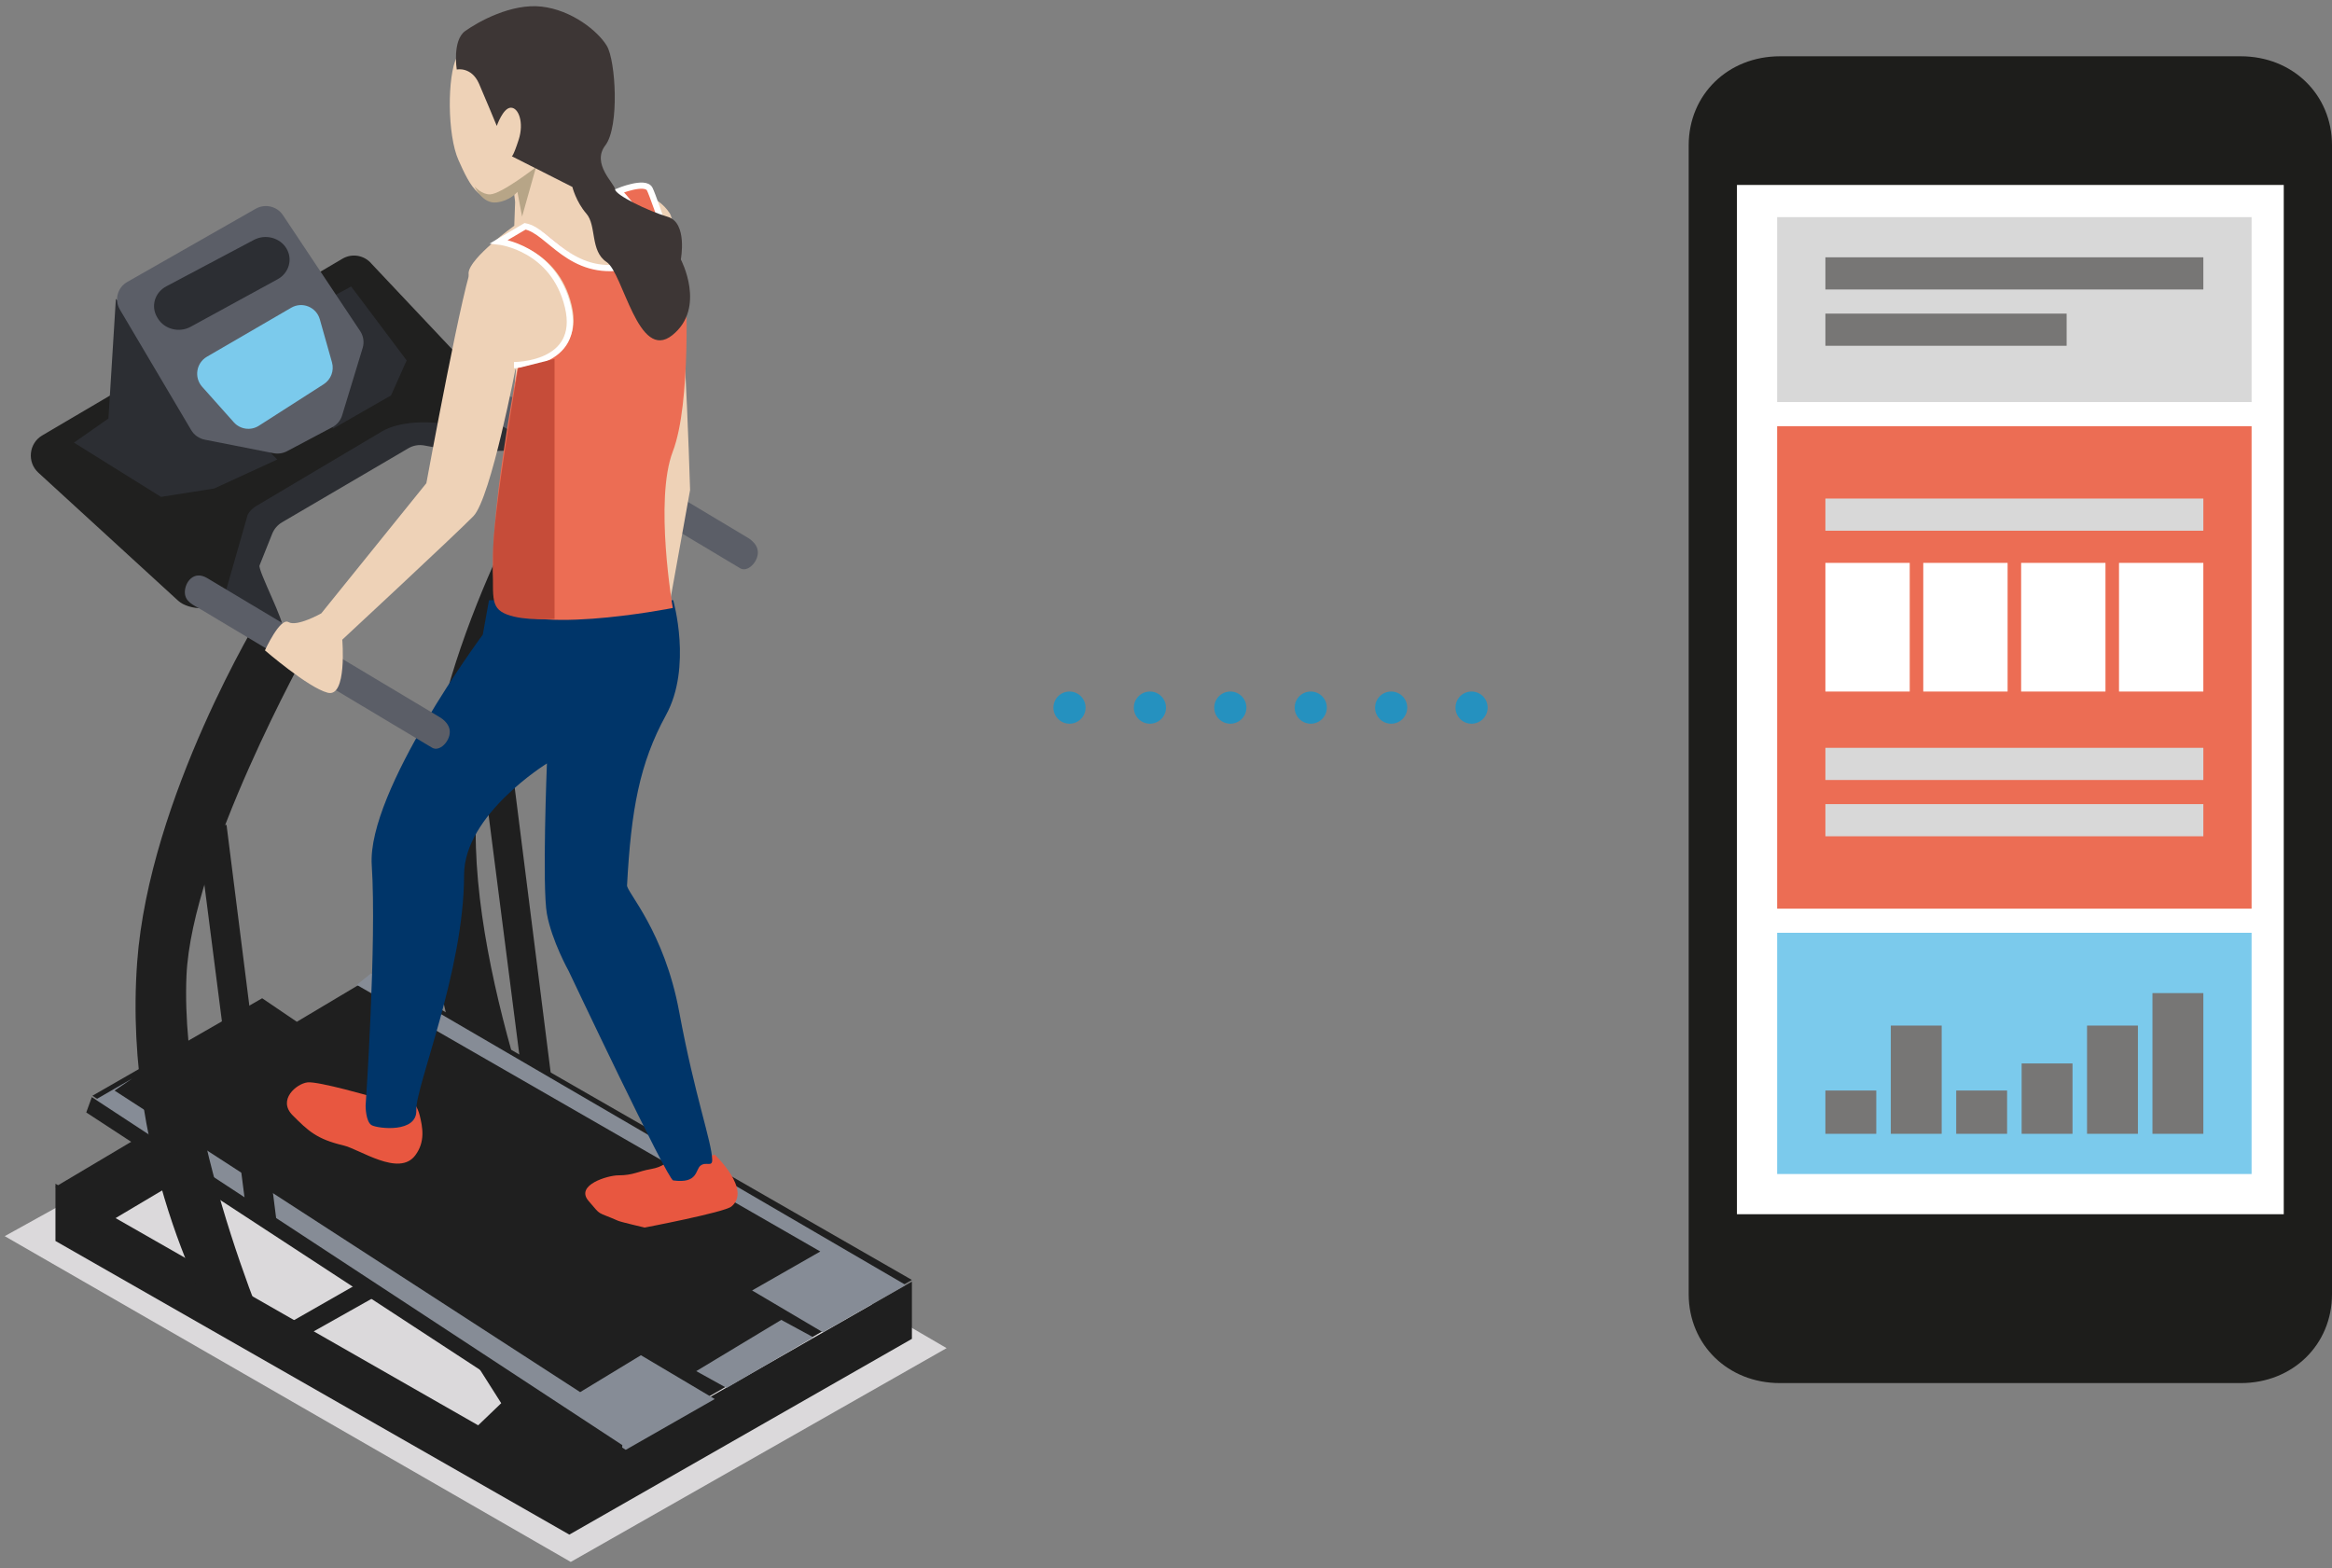 <svg xmlns="http://www.w3.org/2000/svg" width="290" height="195" viewBox="0 0 290 195">
  <rect x="0" y="0" width="290" height="195" fill="#808080" stroke="none"/>
  <g fill="none" fill-rule="evenodd">
    <polygon fill="#DBD9DB" points="117.717 167.653 48.373 127.253 .588 153.727 70.977 194.241" style="mix-blend-mode:multiply"/>
    <g transform="translate(3.831)">
      <g transform="translate(0 25)">
        <polyline fill="#1F1F1F" points="26.753 142.593 62.422 122.211 65.065 123.755 29.508 143.758 26.753 142.593"/>
        <polyline fill="#1F1F1F" points="65.13 112.207 61.109 108.943 55.169 62.622 58.82 62.188 65.13 112.207"/>
        <path fill="#2C2E33" d="M31.246,53.047 C31.782,52.721 28.21,45.903 28.445,45.315 L30.016,41.386 C30.258,40.783 30.69,40.278 31.246,39.952 L46.961,30.741 C47.552,30.396 48.244,30.273 48.915,30.396 L52.323,31.019 C53.043,31.151 62.563,31.144 63.177,30.741 L59.271,27.778 C60.996,26.647 57.791,25.856 56.104,24.667 L51.121,21.156 C50.204,20.509 49.001,20.458 48.034,21.025 L18.299,38.452 C16.941,39.248 16.459,41.001 17.214,42.397 L20.021,47.586 C20.808,49.042 22.63,49.542 24.033,48.688 L31.246,53.047 Z"/>
        <path fill="#1F1F1F" d="M67.068,126.828 C67.068,126.828 54.485,97.442 55.37,76.369 C55.992,61.567 70.494,35.605 70.494,35.605 L64.61,31.406 C64.61,31.406 50.736,54.112 49.237,74.674 C47.36,100.415 59.468,122.398 59.468,122.398 L67.068,126.828"/>
        <polygon fill="#1F1F1F" points="74.122 154.531 7.662 111.265 28.771 99.143 33.082 102.068 43.183 96.047 109.571 134.173"/>
        <polygon fill="#1F1F1F" points="58.5 149.5 55.634 152.251 3.065 122.211 3.065 129.326 66.969 165.844 109.571 141.499 109.571 134.384 74.069 154.671 52.768 140.469"/>
        <polyline fill="#1F1F1F" points="3.065 122.59 14.064 116.055 20.688 120.452 7.366 128.367 3.065 122.59"/>
        <polyline fill="#868C96" points="10.415 110.624 68.316 148.123 75.873 143.535 85.052 148.983 73.983 155.301 7.662 111.977 12.606 109.129"/>
        <polygon fill="#868C96" points="108.805 134.8 98.496 140.68 89.698 135.481 98.177 130.635 40.534 97.48 42.309 96.047"/>
        <polyline fill="#868C96" points="82.753 145.512 93.324 139.141 97.312 141.305 86.53 147.605 82.753 145.512"/>
        <path fill="#1F1F1F" d="M31.055,144.836 C31.055,144.836 18.472,117.45 19.357,96.377 C19.978,81.575 34.481,55.613 34.481,55.613 L28.597,51.414 C28.597,51.414 14.722,74.12 13.224,94.682 C11.347,120.424 23.455,140.407 23.455,140.407"/>
        <path fill="#20201F" d="M18.316,49.698 L0.938,33.781 C-0.493,32.471 -0.251,30.134 1.418,29.152 L38.755,7.174 C39.958,6.465 41.493,6.737 42.386,7.817 L59.469,25.938 C61.178,28.005 54.849,28.143 57.542,28.771 L53.238,27.992 C47.248,26.768 44.318,28.265 43.73,28.614 L28.005,37.944 C27.58,38.197 27.225,38.557 26.978,38.989 L23.98,49.47 C23.069,51.062 19.665,50.933 18.316,49.698"/>
        <polyline fill="#2C2E33" points="10.578 12.168 9.653 27.044 5.364 30.044 16.193 36.793 22.801 35.751 30.649 32.145 10.578 12.168"/>
        <polyline fill="#2C2E33" points="37.922 11.658 39.838 10.629 46.74 19.819 44.798 24.173 37.545 28.328 37.922 11.658"/>
        <path fill="#5B5E67" d="M30.175,31.358 L21.64,29.679 C20.929,29.539 20.312,29.105 19.946,28.487 L11.074,13.493 C10.365,12.295 10.778,10.756 11.996,10.063 L27.966,0.961 C29.129,0.298 30.615,0.645 31.352,1.753 L40.96,16.175 C41.372,16.793 41.485,17.561 41.269,18.271 L38.719,26.643 C38.526,27.28 38.084,27.814 37.491,28.128 L31.87,31.108 C31.351,31.383 30.752,31.472 30.175,31.358"/>
        <path fill="#7BCAEC" d="M21.308,23.099 L25.246,27.516 C26.039,28.406 27.358,28.588 28.36,27.946 L36.423,22.782 C37.327,22.203 37.746,21.097 37.453,20.06 L35.941,14.711 C35.508,13.182 33.758,12.471 32.388,13.267 L21.9,19.362 C20.567,20.137 20.28,21.946 21.308,23.099"/>
        <path fill="#2C2E33" d="M15.715,14.457 L15.795,14.59 C16.613,15.95 18.447,16.42 19.88,15.637 L30.693,9.727 C32.12,8.947 32.606,7.22 31.777,5.874 C30.958,4.544 29.16,4.08 27.74,4.834 L16.847,10.61 C15.406,11.374 14.898,13.1 15.715,14.457"/>
        <polyline fill="#1F1F1F" points="30.649 127.598 26.629 124.334 20.688 78.012 24.34 77.578 30.649 127.598"/>
        <polyline fill="#1F1F1F" points="73.437 156.84 6.896 113.344 7.589 111.438 73.558 154.712 73.437 156.84"/>
      </g>
      <g transform="translate(19)">
        <path fill="#E85740" d="M60.259 144.363C60.259 144.363 59.706 145.114 58.102 145.388 56.497 145.662 55.933 146.166 54.043 146.166 52.783 146.166 48.656 147.365 50.356 149.34 52.057 151.316 51.229 150.584 54.043 151.82 54.389 151.973 57.336 152.659 57.336 152.659 57.336 152.659 67.224 150.775 68.121 150.044 70.685 147.955 66.045 143.591 66.045 143.591L60.259 145.381M15.403 134.604C14.046 134.766 11.647 136.779 13.562 138.7 15.478 140.622 16.555 141.66 19.849 142.436 21.934 142.927 26.776 146.382 28.803 143.687 30.098 141.965 29.712 140.141 29.36 138.7 29.146 137.825 28.449 136.418 27.526 136.445L23.655 136.445C23.655 136.445 16.76 134.442 15.403 134.604z"/>
        <path fill="#003569" d="M23.398,107.576 C24.029,117.175 22.635,137.524 22.635,137.524 C22.635,137.524 22.635,139.518 23.398,139.934 C24.162,140.35 29.068,140.95 28.942,138.038 C28.815,135.125 34.88,120.762 34.88,108.815 C34.88,101.283 45.182,94.943 45.182,94.943 C45.182,94.943 44.569,110.305 45.182,113.66 C45.794,117.014 47.888,120.762 47.888,120.762 C47.888,120.762 60.155,146.694 60.885,146.797 C63.998,147.219 63.62,145.467 64.287,144.954 C64.986,144.416 65.758,145.186 65.736,144.22 C65.686,141.983 63.58,136.352 61.627,125.804 C59.779,115.818 55.102,110.942 55.146,110.108 C55.65,100.718 56.7,94.922 59.988,88.927 C63.277,82.932 60.885,74.645 60.885,74.645 L37.978,74.645 L37.21,78.918 C37.21,78.918 22.793,98.369 23.398,107.576 Z"/>
        <path fill="#5B5E67" d="M69.216 70.67L40.461 53.47C39.55 52.925 38.468 52.526 38.468 51.325 38.468 50.125 39.55 48.561 41.25 49.578L70.005 66.777C70.126 66.85 71.416 67.508 71.416 68.708 71.416 69.909 70.126 71.214 69.216 70.67M30.904 92.986L2.148 75.786C1.238 75.242.156 74.841.156 73.641.156 72.441 1.238 70.878 2.938 71.894L31.694 89.094C31.814 89.166 33.104 89.824 33.104 91.025 33.104 92.225 31.814 93.53 30.904 92.986"/>
        <path fill="#EED2B7" d="M13.046,77.367 C14.1,77.983 17.122,76.279 17.122,76.279 L30.19,60.089 C30.19,60.089 35.053,33.617 36.038,32.761 C37.023,31.905 42.737,28.19 42.737,28.19 L55.883,23.855 C55.883,23.855 58.857,24.057 60.455,26.524 C62.052,28.99 62.987,60.933 62.987,60.933 L60.455,74.998 L38.811,74.998 L41.386,45.309 C41.386,45.309 38.238,61.936 36.038,64.192 C33.839,66.449 19.733,79.55 19.733,79.55 C19.733,79.55 20.356,86.789 17.915,86.147 C15.473,85.506 10.117,80.88 10.117,80.88 C10.117,80.88 11.993,76.75 13.046,77.367 Z"/>
        <path fill="#EED2B7" d="M35.549,3.848 C35.549,3.848 35.191,4.666 33.984,7.064 C32.776,9.462 32.781,16.782 34.188,19.919 C35.595,23.057 37.108,26.374 40.799,23.591 C41.106,23.359 41.226,25.149 41.226,25.149 L41.122,28.074 C41.122,28.074 35.62,32.011 35.443,33.909 C35.283,35.618 40.491,47.157 42.917,46.938 C45.342,46.72 51.1,35.867 50.447,33.299 C49.793,30.732 51.494,26.822 51.494,26.822 L48.658,12.699 L44.168,7.035 L35.549,3.848"/>
        <path fill="#B7A587" d="M43.831,20.777 C43.831,20.777 39.534,24.13 38.119,24.173 C37.075,24.206 36.169,23.186 36.169,23.186 C36.169,23.186 37.163,25.376 38.901,25.174 C40.638,24.972 41.513,23.858 41.513,23.858 L42.093,26.934 L43.831,20.777"/>
        <path fill="#EC6D54" d="M55.359,33.035 C62.247,31.762 54.469,23.763 54.469,23.763 C54.469,23.763 57.706,22.431 58.268,23.504 C58.829,24.577 62.456,35.55 62.456,35.55 C62.456,35.55 63.163,50.088 60.838,56.146 C58.513,62.204 60.838,75.609 60.838,75.609 C60.838,75.609 41.334,79.48 39.07,74.708 C36.805,69.937 41.661,45.134 41.661,45.134 C41.661,45.134 49.987,45.211 48.262,37.968 C46.536,30.725 39.838,29.963 39.838,29.963 L43.02,28.081 C45.999,28.657 48.471,34.308 55.359,33.035 Z"/>
        <path stroke="#FFFFFF" stroke-width=".768" d="M41.086,45.402 C41.086,45.402 49.548,45.481 47.795,38.149 C46.041,30.818 39.234,30.047 39.234,30.047 L42.468,28.142 C45.495,28.725 48.007,34.444 55.008,33.156 C62.008,31.868 54.103,23.771 54.103,23.771 C54.103,23.771 57.392,22.423 57.964,23.509 C58.534,24.595 62.221,35.702 62.221,35.702"/>
        <path fill="#3D3635" d="M52.629,5.694 C51.516,3.855 48.266,1.244 44.511,0.821 C40.755,0.398 36.649,2.697 35.02,3.858 C33.393,5.019 33.969,8.645 33.969,8.645 C33.969,8.645 35.785,8.25 36.733,10.395 C37.305,11.688 38.947,15.662 38.947,15.662 C38.947,15.662 39.716,13.418 40.687,13.393 C41.657,13.369 42.36,15.248 41.67,17.376 C40.981,19.504 40.814,19.43 40.814,19.43 L48.348,23.25 C48.348,23.25 48.79,25.072 50.088,26.567 C51.386,28.063 50.526,31.208 52.604,32.586 C54.682,33.963 56.528,45.083 60.779,41.68 C65.031,38.277 61.834,32.262 61.834,32.262 C61.834,32.262 62.701,27.708 60.215,26.967 C57.728,26.227 53.687,24.25 53.655,23.544 C53.623,22.84 50.68,20.378 52.448,18.073 C54.217,15.768 53.741,7.533 52.629,5.694"/>
        <path fill="#C64C39" d="M46.13,44.633 L41.613,45.77 C41.613,45.77 38.404,64.031 38.477,69.09 C38.549,74.149 38.014,75.56 40.198,76.412 C42.383,77.262 46.13,76.965 46.13,76.965"/>
      </g>
    </g>
    <path fill="#2591BF" d="M133,90 C131.895,90 131,89.105 131,88 C131,86.895 131.895,86 133,86 C134.105,86 135,86.895 135,88 C135,89.105 134.105,90 133,90 Z M143,90 C141.895,90 141,89.105 141,88 C141,86.895 141.895,86 143,86 C144.105,86 145,86.895 145,88 C145,89.105 144.105,90 143,90 Z M153,90 C151.895,90 151,89.105 151,88 C151,86.895 151.895,86 153,86 C154.105,86 155,86.895 155,88 C155,89.105 154.105,90 153,90 Z M163,90 C161.895,90 161,89.105 161,88 C161,86.895 161.895,86 163,86 C164.105,86 165,86.895 165,88 C165,89.105 164.105,90 163,90 Z M173,90 C171.895,90 171,89.105 171,88 C171,86.895 171.895,86 173,86 C174.105,86 175,86.895 175,88 C175,89.105 174.105,90 173,90 Z M183,90 C181.895,90 181,89.105 181,88 C181,86.895 181.895,86 183,86 C184.105,86 185,86.895 185,88 C185,89.105 184.105,90 183,90 Z"/>
    <g transform="translate(210 7)">
      <path fill="#1D1D1B" d="M68.655,0 L11.345,0 C4.89,0 0,4.769 0,11.064 L0,153.936 C0,160.231 4.89,165 11.345,165 L68.655,165 C75.11,165 80,160.231 80,153.936 L80,11.064 C80,4.769 75.11,0 68.655,0 L68.655,0 Z"/>
      <polygon fill="#FFFFFF" points="6 16 74 16 74 144 6 144"/>
      <g transform="translate(11 20)">
        <rect width="59" height="23" fill="#D8D8D8"/>
        <rect width="47" height="4" x="6" y="5" fill="#777675"/>
        <rect width="30" height="4" x="6" y="12" fill="#777675"/>
      </g>
      <g transform="translate(11 46)">
        <rect width="59" height="60" fill="#EC6D54"/>
        <rect width="47" height="4" x="6" y="9" fill="#D8D8D8"/>
        <rect width="47" height="4" x="6" y="40" fill="#D8D8D8"/>
        <rect width="47" height="4" x="6" y="47" fill="#D8D8D8"/>
        <rect width="10.487" height="16" x="6" y="17" fill="#FFFFFF"/>
        <rect width="10.487" height="16" x="30.342" y="17" fill="#FFFFFF"/>
        <rect width="10.487" height="16" x="18.171" y="17" fill="#FFFFFF"/>
        <rect width="10.487" height="16" x="42.513" y="17" fill="#FFFFFF"/>
      </g>
      <g transform="translate(11 109)">
        <rect width="59" height="30" fill="#7BCAEC"/>
        <rect width="6.327" height="5.384" x="6" y="19.616" fill="#777675"/>
        <rect width="6.327" height="5.384" x="22.269" y="19.616" fill="#777675"/>
        <rect width="6.327" height="13.46" x="38.538" y="11.54" fill="#777675"/>
        <rect width="6.327" height="13.46" x="14.135" y="11.54" fill="#777675"/>
        <rect width="6.327" height="8.749" x="30.404" y="16.251" fill="#777675"/>
        <rect width="6.327" height="17.498" x="46.673" y="7.502" fill="#777675"/>
      </g>
    </g>
  </g>
</svg>

